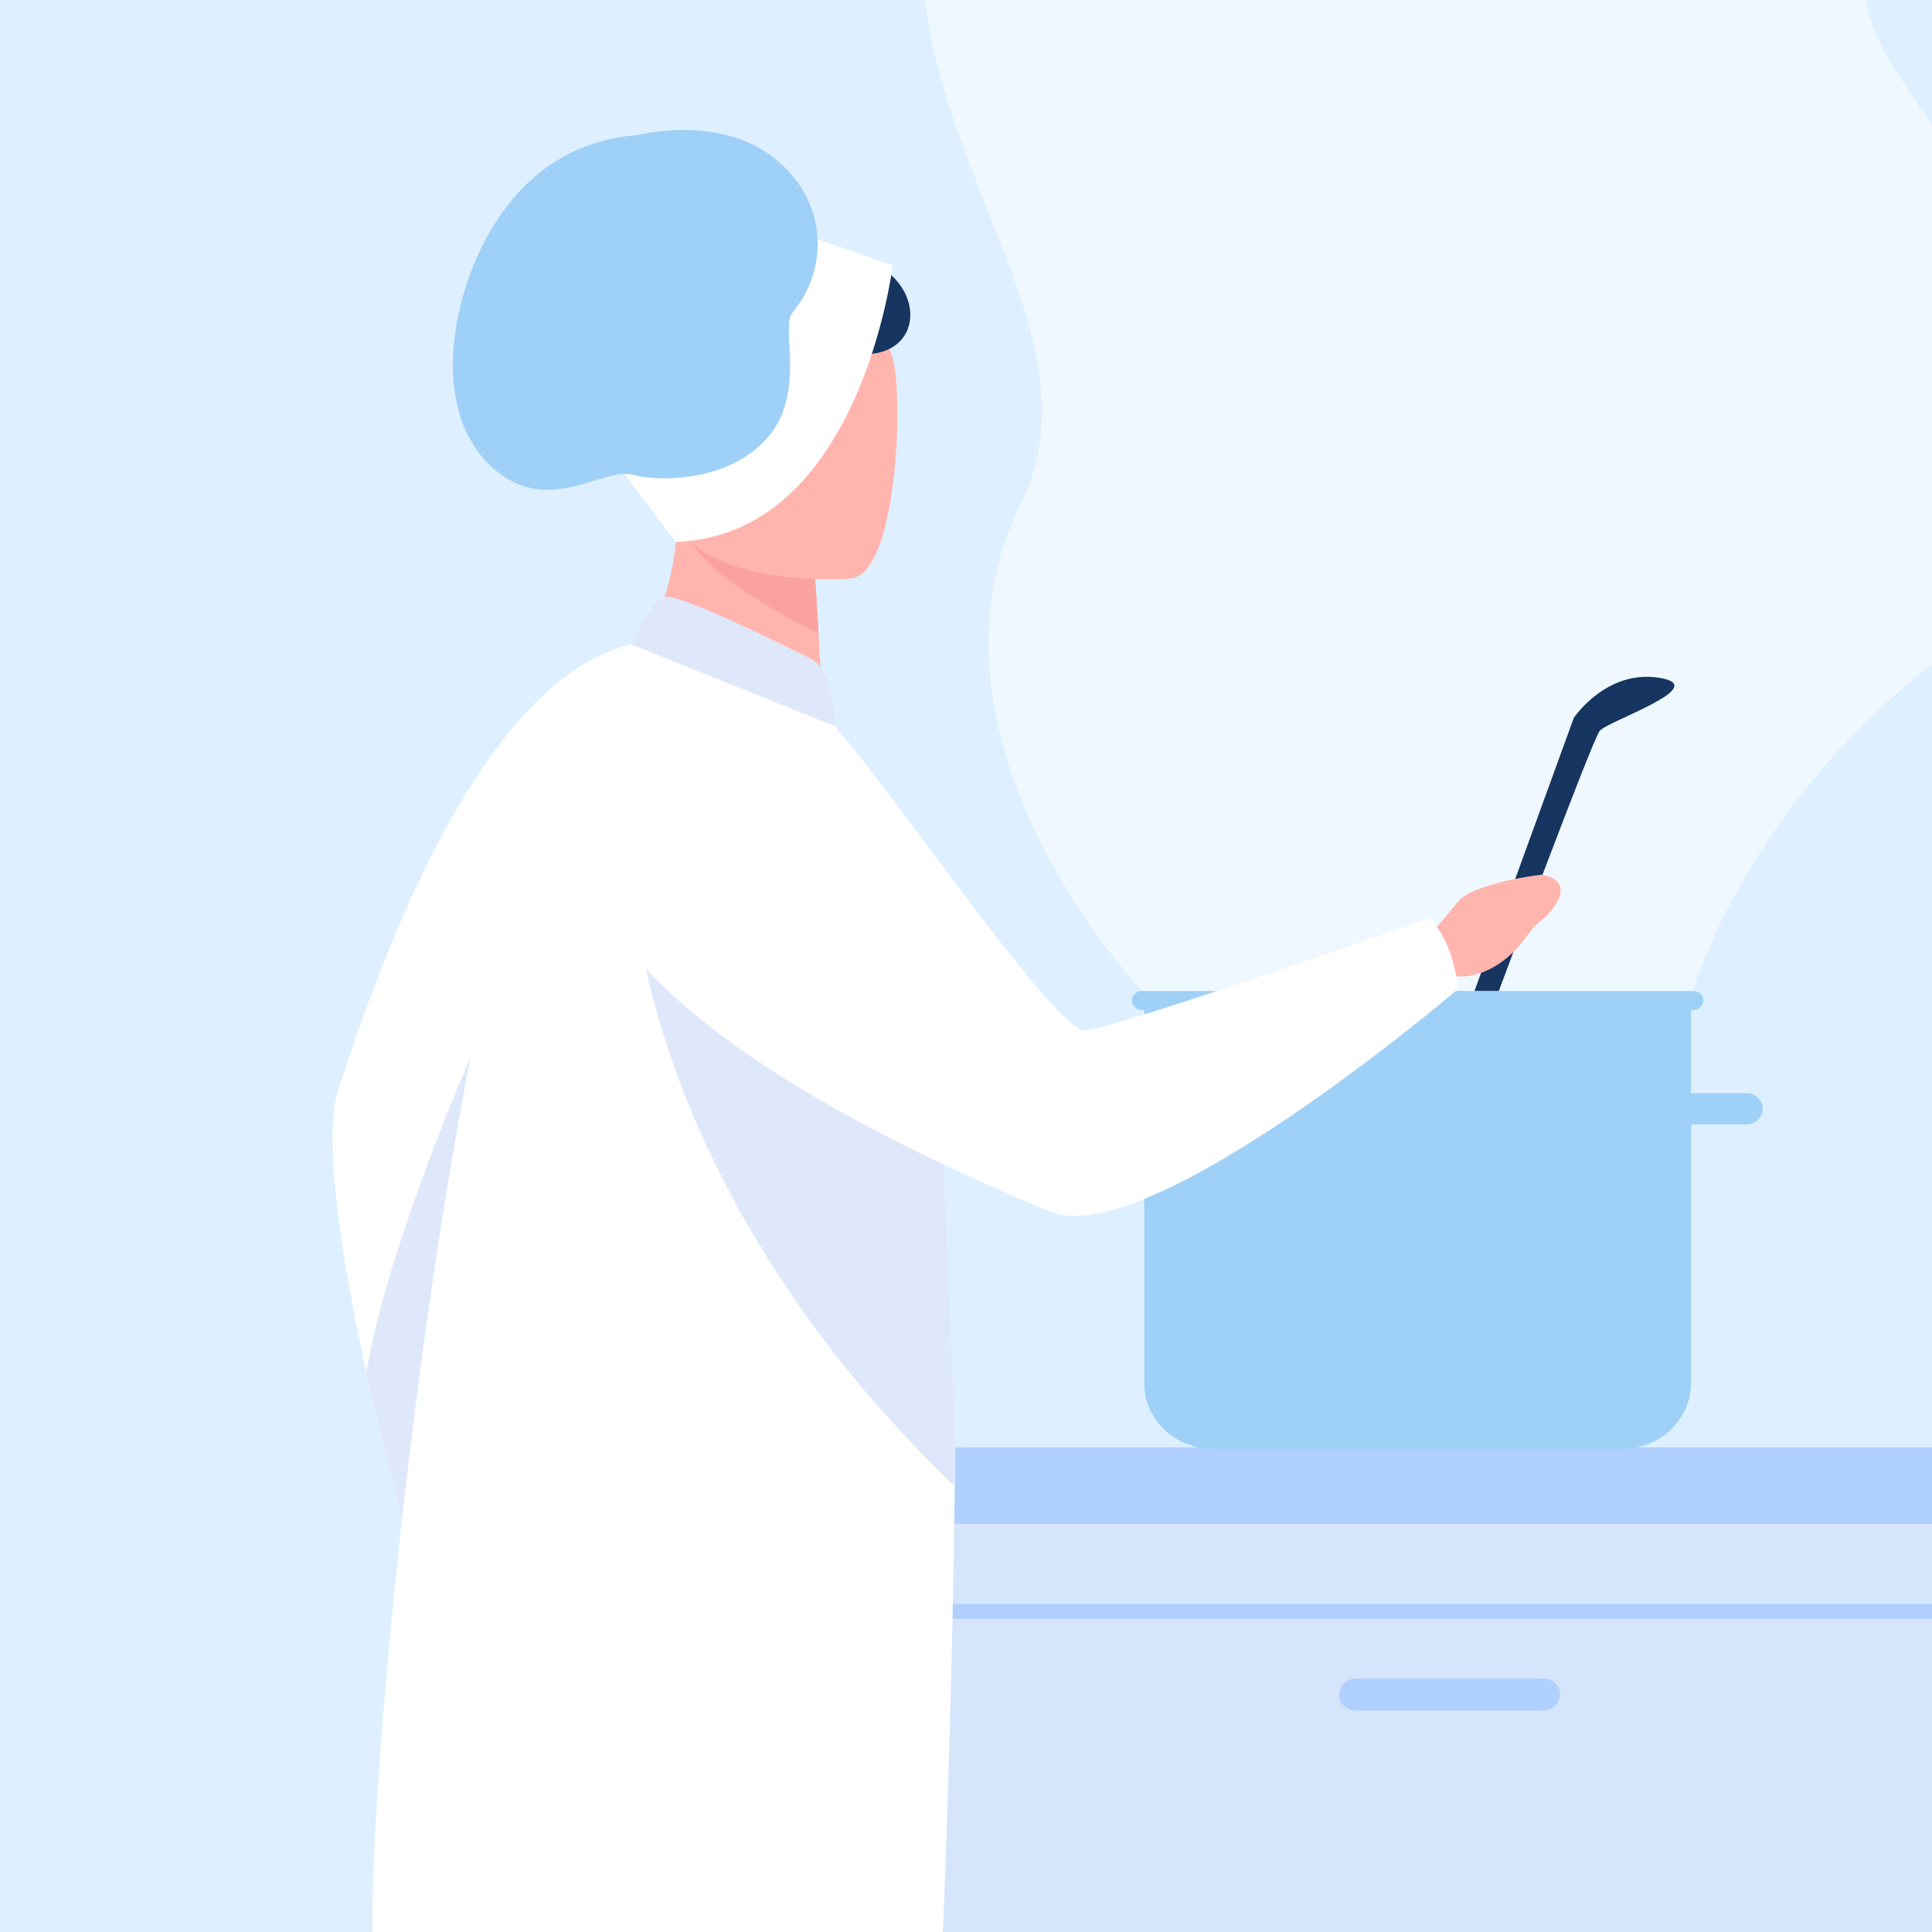 <svg width="1500" height="1500" viewBox="0 0 1500 1500" fill="none" xmlns="http://www.w3.org/2000/svg">
<rect width="8995" height="8561" transform="translate(-1332 -5394)" fill="white"/>
<path d="M6344.61 -1391.14V2281.43L-15.396 2282.93C-15.396 2282.93 -15.916 -2055.2 -15.396 -2055.32C202.075 -2105.34 426.651 -2137.11 651.103 -2149.62C838.404 -2160.05 1025.71 -2157.09 1208.66 -2140.11C1740.92 -2090.74 2132.31 -1914.41 2593.18 -1622.22C3342.77 -1146.98 4004.71 -1586.59 4738.76 -1723.19C5655.46 -1893.78 6344.59 -1391.14 6344.59 -1391.14L6344.61 -1391.14Z" fill="#DEF0FF"/>
<path d="M2796.21 1123.71H524.037V2275.21H2796.21V1123.71Z" fill="#D5E5FB"/>
<path d="M2860.89 1123.71H446.069V1183.04H2860.89V1123.71Z" fill="#B0D0FF"/>
<path d="M633.109 1693.7H1617.75V1256.78H633.109V1693.7ZM1629.85 1705.19H621.023V1245.27H1629.85V1705.19Z" fill="#B0D0FF"/>
<path d="M1198.06 1328.11H1052.79C1045.58 1328.11 1039.69 1322.51 1039.69 1315.67C1039.69 1308.79 1045.58 1303.19 1052.79 1303.19H1198.06C1205.26 1303.19 1211.16 1308.79 1211.16 1315.67C1211.16 1322.51 1205.26 1328.11 1198.06 1328.11Z" fill="#B0D0FF"/>
<path d="M901.987 873.036H837.078C830.054 873.036 824.302 867.547 824.302 860.87C824.302 854.165 830.054 848.704 837.078 848.704H901.987C909.014 848.704 914.763 854.165 914.763 860.87C914.763 867.547 909.014 873.036 901.987 873.036Z" fill="#95B3EF"/>
<path d="M1355.74 873.036H1290.84C1283.83 873.036 1278.06 867.547 1278.06 860.87C1278.06 854.165 1283.83 848.704 1290.84 848.704H1355.74C1362.78 848.704 1368.52 854.165 1368.52 860.87C1368.52 867.547 1362.78 873.036 1355.74 873.036Z" fill="#9FD0F7"/>
<path d="M1259.21 1125H942.031C912.382 1125 888.342 1102.14 888.342 1073.9V771.259H1312.9V1073.9C1312.9 1102.14 1288.88 1125 1259.21 1125Z" fill="#9FD0F7"/>
<path d="M1314.62 784.187H886.629C882.349 784.187 878.847 780.848 878.847 776.774C878.847 772.7 882.349 769.361 886.629 769.361H1314.62C1318.9 769.361 1322.41 772.7 1322.41 776.774C1322.41 780.848 1318.9 784.187 1314.62 784.187Z" fill="#9FD0F7"/>
<path fill-rule="evenodd" clip-rule="evenodd" d="M1314.62 769.369H886.63C886.63 769.369 701.807 574.634 792.468 391.14C883.125 207.646 561.176 25.496 815.078 -295.228H1644.68C1644.68 -295.228 1368.16 -110.762 1467.89 48.442C1567.6 207.646 1730.79 360.25 1544.94 482.94C1359.09 605.635 1314.62 769.37 1314.62 769.37L1314.62 769.369Z" fill="white" fill-opacity="0.5"/>
<path d="M588.279 665.234C558.029 720.178 371.713 889.452 381.806 909.511C390.995 927.759 379.995 1105.01 375.37 1173.05V1173.2C374.252 1189.46 373.527 1199.45 373.527 1199.45C367.421 1213.31 350.801 1219.34 338.441 1221.92C330.218 1223.67 323.874 1223.87 323.874 1223.87C323.874 1223.87 321.303 1214.84 317.165 1199.48C309.46 1170.9 296.341 1120.35 284.436 1065.63C265.848 980.213 250.223 884.556 262.706 845.881C417.469 365.902 576.231 522.153 576.231 522.153C576.231 522.153 618.532 610.304 588.279 665.234V665.234Z" fill="white"/>
<path d="M375.37 1173.08V1173.23C374.252 1189.49 373.527 1199.48 373.527 1199.48C367.421 1213.34 350.801 1219.37 338.441 1221.94C331.428 1215.47 324.115 1208 317.165 1199.51C309.46 1170.93 296.341 1120.37 284.436 1065.66C300.815 967.199 365.456 820.588 365.456 820.588L375.37 1173.08V1173.08Z" fill="#DFE8FA"/>
<path d="M291.499 2197.86C291.499 2197.86 325.105 2208.56 351.348 2208.56C380.617 2208.56 407.222 2200.98 407.222 2200.98C407.222 2200.98 413.548 2142.72 448.37 2014.41C466.628 1947.14 492.698 1860.67 529.789 1753.19C632.343 1456.21 663.529 1282.46 666.374 1266.02C666.525 1265.15 666.585 1264.72 666.585 1264.72L666.252 1264.58L350.964 1132.82C350.964 1132.82 389.93 1542.13 340.215 1699.26C333.251 1721.22 327.287 1746.8 322.168 1774.52C290.771 1945.18 291.499 2197.86 291.499 2197.86V2197.86Z" fill="#4850E1"/>
<path d="M322.168 1774.53L448.37 2014.42C466.628 1947.14 492.698 1860.68 529.788 1753.19C632.343 1456.21 663.529 1282.46 666.374 1266.03C666.344 1265.52 666.314 1265.07 666.252 1264.58L350.964 1132.83C350.964 1132.83 389.93 1542.13 340.215 1699.27C333.25 1721.22 327.287 1746.8 322.168 1774.53V1774.53Z" fill="#3F47D6"/>
<path d="M722.881 1142.45C722.881 1142.45 726.978 1407.7 678.755 1733.37C630.538 2059.05 646.882 2197.28 646.882 2197.28C646.882 2197.28 613.755 2207.5 600.384 2208.54C566.322 2211.17 531.396 2200.96 531.396 2200.96C531.396 2200.96 462.38 1875.14 482.166 1712.15C501.955 1549.13 387.659 1152.78 387.659 1152.78L722.881 1142.46V1142.45Z" fill="#4850E1"/>
<path d="M493.249 511.256L548.534 557.461L638.906 553.673C638.692 546.744 637.037 517.923 635.509 491.814C635.413 490.272 635.316 488.733 635.232 487.228C633.903 465.01 632.741 445.921 632.741 445.921L555.621 400.336L526.867 383.341C526.881 383.805 525.686 407.644 525.496 411.118C522.205 472.886 493.249 511.256 493.249 511.256V511.256Z" fill="#FFB5AE"/>
<path d="M741.262 1153.93C739.999 1293.95 730.196 1621.46 722.975 1628.14C646.36 1698.53 309.354 1608.85 291.485 1531.3C273.641 1453.75 359.387 536.975 490.254 500.364C517.405 492.781 638.908 566.203 638.908 566.203C638.908 566.203 685.35 594.14 700.291 666.37C705.822 693.134 723.893 884.08 734.437 1011.68C737.22 1045.69 739.503 1075.2 740.843 1095.88C741.387 1104.45 741.512 1125.27 741.262 1153.93V1153.93Z" fill="white"/>
<path d="M531.51 413.037C545.252 444.581 608.817 478.8 635.509 491.826C635.413 490.284 635.316 488.745 635.232 487.239C633.903 465.021 632.741 445.933 632.741 445.933L555.621 400.348C537.479 397.669 525.838 400.054 531.51 413.037V413.037Z" fill="#FAA39E"/>
<path d="M661.257 449.039C661.257 449.039 521.711 461.386 514.968 378.56C508.229 295.734 485.676 241.545 574.487 230.158C663.299 218.773 683.204 249.102 692.518 276.226C701.834 303.352 697.384 443.695 661.257 449.039Z" fill="#FFB5AE"/>
<path d="M676.925 274.685L633.431 338.697C614.605 330.766 605.566 334.284 602.337 362.202C599.112 390.125 550.958 420.007 528.413 391.049C528.413 391.049 441.783 245.556 464.777 220.713C501.12 181.442 588.894 191.848 650.807 197.136C715.343 202.651 724.095 269.522 676.925 274.685V274.685Z" fill="#163560"/>
<path d="M741.262 1153.93C507.408 929.997 494.272 706.034 494.272 706.034C619.032 773.03 693.206 774.162 731.649 895.877C734.432 929.884 739.503 1075.19 740.843 1095.88C741.387 1104.45 741.512 1125.27 741.262 1153.93V1153.93Z" fill="#DFE8FA"/>
<path d="M1144.8 769.369L1221.87 557.394C1221.87 557.394 1247.06 519.536 1288.35 526.247C1329.66 532.957 1248.07 559.804 1242 567.474C1235.97 575.144 1163.69 769.369 1163.69 769.369H1144.8Z" fill="#163560"/>
<path d="M1115.71 719.41C1115.71 719.41 1127.68 705.604 1132.08 699.973C1137.87 691.882 1164.22 683.168 1197.05 679.065C1197.05 679.065 1221.98 682.036 1206.87 703.51C1196.78 717.857 1197.95 709.398 1183.37 729.397C1168.8 749.4 1145.71 761.343 1127.29 757.407L1106.31 761.06L1090.47 729.794L1115.71 719.41V719.41Z" fill="#FFB5AE"/>
<path d="M477.859 580.544C477.859 580.544 308.693 728.963 814.758 940.619C892 972.929 1132.08 767.837 1132.08 767.837C1132.08 767.837 1128.94 729.954 1109.42 713.176C1109.42 713.176 868.845 797.43 842.648 800.147C819.407 802.523 683.283 599.101 638.906 553.666C594.53 508.228 477.859 580.544 477.859 580.544Z" fill="white"/>
<path d="M693.09 206.026C693.09 206.026 667.918 415.902 524.751 420.732L459.364 334.476C459.364 334.476 605.221 284.648 591.119 170.542L693.09 206.026V206.026Z" fill="white"/>
<path d="M494.773 104.924C494.773 104.924 556.486 88.523 599.801 121.752C643.118 154.981 643.998 208.539 615.086 242.966C606.147 253.609 625.368 303.607 597.461 337.943C569.553 372.279 516.614 375.052 491.051 368.604C467.621 362.691 425.95 400.732 383.711 364.275C334.213 321.547 356.737 241.426 356.737 241.426C356.737 241.426 379.095 113.678 494.773 104.924V104.924Z" fill="#9FD0F7"/>
<path d="M627.313 510.319C625.588 509.627 527.407 459.877 515.962 463.475C504.514 467.072 490.249 500.341 490.249 500.341L648.148 563.849C648.148 563.849 649.331 519.141 627.313 510.319Z" fill="#DFE8FA"/>
</svg>
